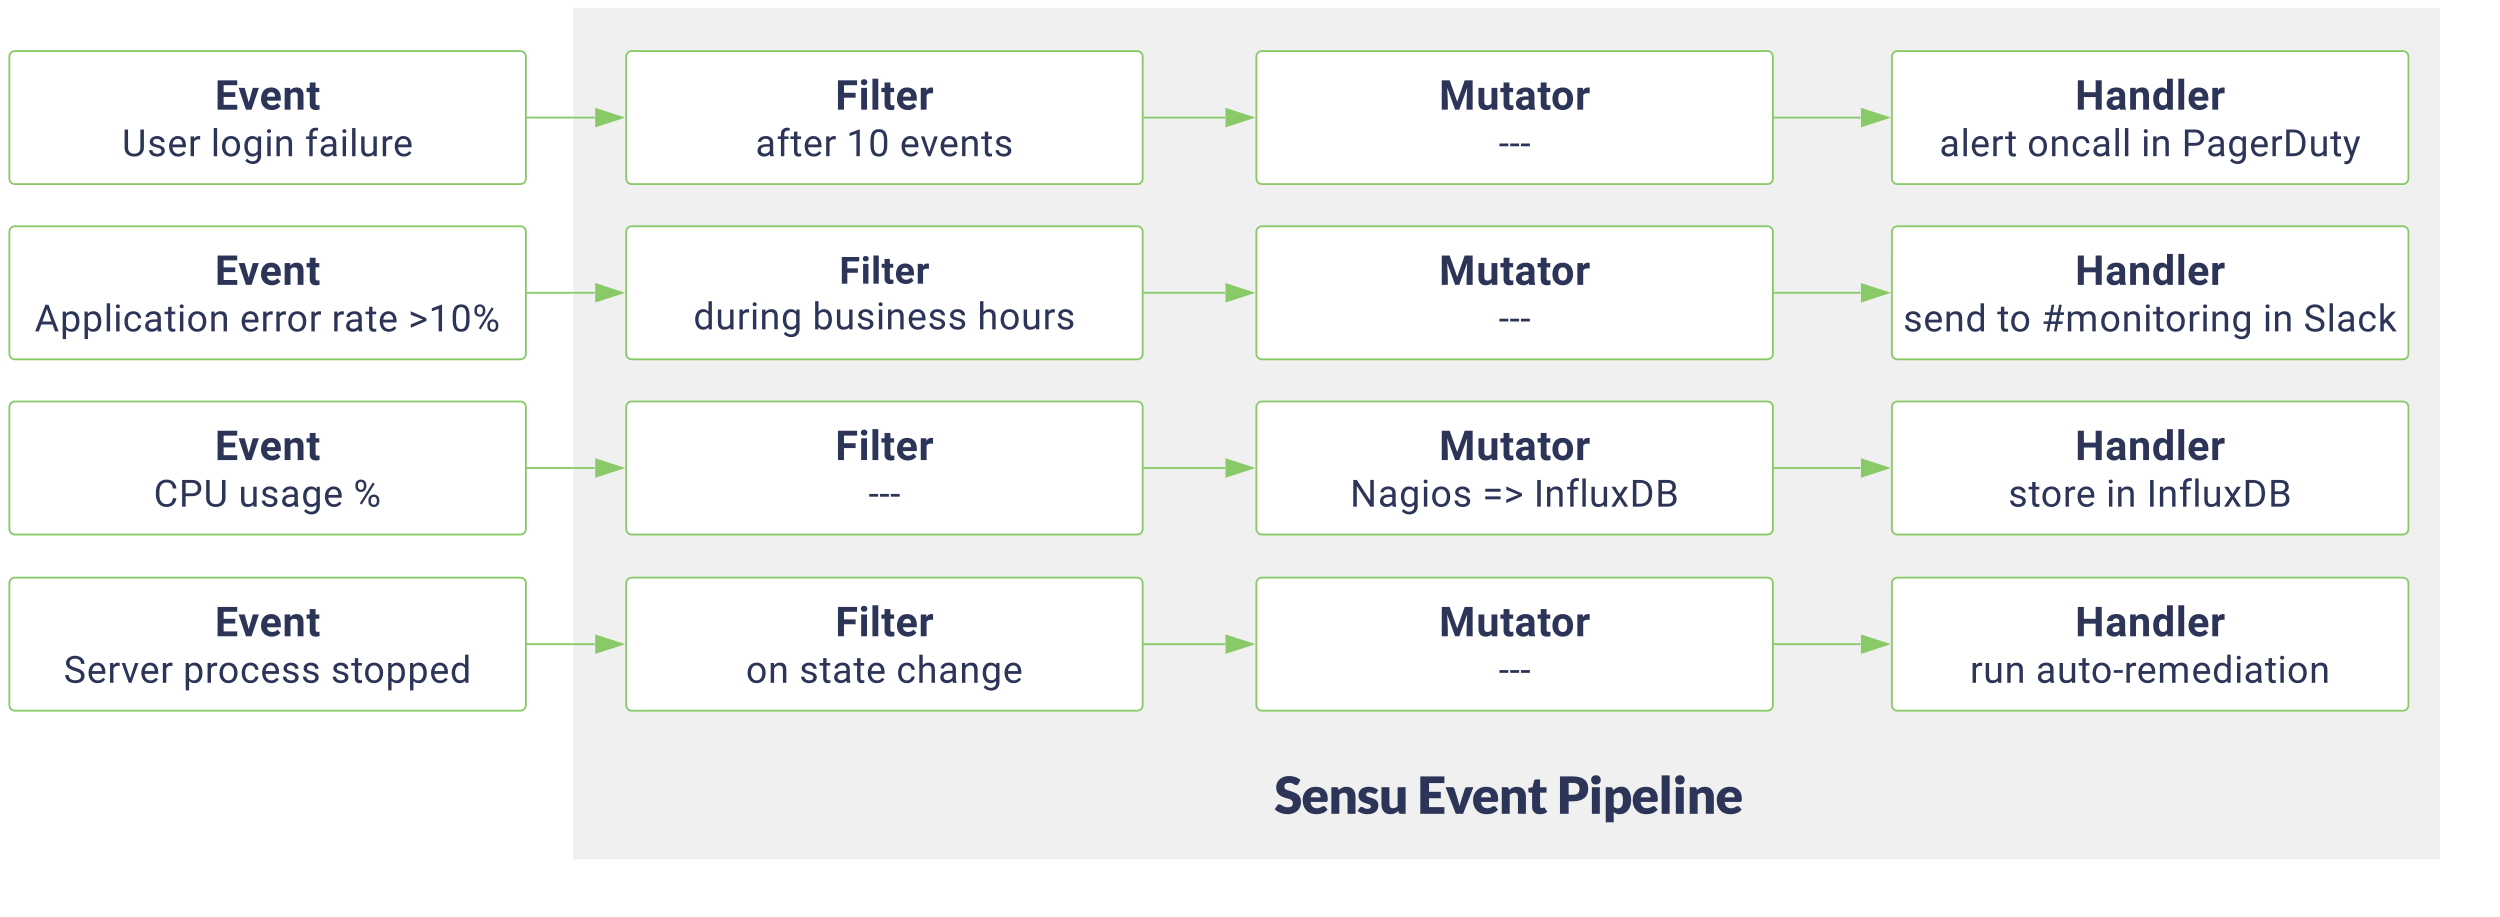 <svg xmlns="http://www.w3.org/2000/svg" xmlns:xlink="http://www.w3.org/1999/xlink" xmlns:lucid="lucid" width="1363.64" height="500"><g transform="translate(0 0)" lucid:page-tab-id="0_0"><path d="M0 0h1363.64v500H0z" fill="#fff"/><path d="M5.1 30.85c0-1.65 1.34-3 3-3h275.75c1.65 0 3 1.35 3 3v66.57c0 1.66-1.35 3-3 3H8.1c-1.66 0-3-1.34-3-3z" stroke="#89c967" fill="#fff"/><use xlink:href="#a" transform="matrix(1,0,0,1,10.098,32.854) translate(107.155 26.97)"/><use xlink:href="#b" transform="matrix(1,0,0,1,10.098,32.854) translate(56.459 52.357)"/><use xlink:href="#c" transform="matrix(1,0,0,1,10.098,32.854) translate(104.929 52.357)"/><use xlink:href="#d" transform="matrix(1,0,0,1,10.098,32.854) translate(156.295 52.357)"/><path d="M312.6 4.24h1018.28V468.7H312.58z" stroke="#000" stroke-opacity="0" stroke-width="2" fill="#f0f0f0"/><path d="M341.56 30.85c0-1.65 1.34-3 3-3H620.3c1.66 0 3 1.35 3 3v66.57c0 1.66-1.34 3-3 3H344.56c-1.66 0-3-1.34-3-3z" stroke="#89c967" fill="#fff"/><use xlink:href="#e" transform="matrix(1,0,0,1,346.556,32.854) translate(109.081 26.97)"/><use xlink:href="#f" transform="matrix(1,0,0,1,346.556,32.854) translate(65.527 52.357)"/><use xlink:href="#g" transform="matrix(1,0,0,1,346.556,32.854) translate(115.139 52.357)"/><use xlink:href="#h" transform="matrix(1,0,0,1,346.556,32.854) translate(144.279 52.357)"/><path d="M685.3 30.85c0-1.65 1.35-3 3-3h275.75c1.66 0 3 1.35 3 3v66.57c0 1.66-1.34 3-3 3H688.3c-1.65 0-3-1.34-3-3z" stroke="#89c967" fill="#fff"/><use xlink:href="#i" transform="matrix(1,0,0,1,690.304,32.854) translate(94.681 26.97)"/><use xlink:href="#j" transform="matrix(1,0,0,1,690.304,32.854) translate(127.202 52.357)"/><path d="M1031.94 30.85c0-1.65 1.34-3 3-3h275.75c1.65 0 3 1.35 3 3v66.57c0 1.66-1.35 3-3 3h-275.76c-1.66 0-3-1.34-3-3z" stroke="#89c967" fill="#fff"/><use xlink:href="#k" transform="matrix(1,0,0,1,1036.941,32.854) translate(94.987 26.97)"/><use xlink:href="#l" transform="matrix(1,0,0,1,1036.941,32.854) translate(20.945 52.357)"/><use xlink:href="#m" transform="matrix(1,0,0,1,1036.941,32.854) translate(68.855 52.357)"/><use xlink:href="#n" transform="matrix(1,0,0,1,1036.941,32.854) translate(130.986 52.357)"/><use xlink:href="#o" transform="matrix(1,0,0,1,1036.941,32.854) translate(153.139 52.357)"/><path d="M287.35 64.14h37.1" stroke="#89c967" fill="none"/><path d="M287.35 64.64h-.5v-1h.5zM339.44 64.14l-14.27 4.63V59.5z" fill="#89c967"/><path d="M341.06 64.14l-16.4 5.32V58.8zm-15.4 3.95l12.16-3.96-12.15-3.95z" fill="#89c967"/><path d="M623.8 64.14h44.4" stroke="#89c967" fill="none"/><path d="M623.8 64.64h-.5v-1h.5zM683.2 64.14l-14.28 4.63V59.5z" fill="#89c967"/><path d="M684.8 64.14l-16.38 5.32V58.8zm-15.38 3.95l12.15-3.96-12.15-3.95z" fill="#89c967"/><path d="M967.55 64.14h47.27" stroke="#89c967" fill="none"/><path d="M967.55 64.64h-.5v-1h.5zM1029.82 64.14l-14.26 4.63V59.5z" fill="#89c967"/><path d="M1031.44 64.14l-16.38 5.32V58.8zm-15.38 3.95l12.14-3.96-12.14-3.95z" fill="#89c967"/><path d="M5.1 126.42c0-1.65 1.34-3 3-3h275.75c1.65 0 3 1.35 3 3V193c0 1.65-1.35 3-3 3H8.1c-1.66 0-3-1.35-3-3z" stroke="#89c967" fill="#fff"/><use xlink:href="#a" transform="matrix(1,0,0,1,10.098,128.422) translate(107.155 26.97)"/><use xlink:href="#p" transform="matrix(1,0,0,1,10.098,128.422) translate(8.82 52.357)"/><use xlink:href="#q" transform="matrix(1,0,0,1,10.098,128.422) translate(120.781 52.357)"/><use xlink:href="#r" transform="matrix(1,0,0,1,10.098,128.422) translate(170.808 52.357)"/><use xlink:href="#s" transform="matrix(1,0,0,1,10.098,128.422) translate(212.624 52.357)"/><path d="M341.56 126.42c0-1.65 1.34-3 3-3H620.3c1.66 0 3 1.35 3 3V193c0 1.65-1.34 3-3 3H344.56c-1.66 0-3-1.35-3-3z" stroke="#89c967" fill="#fff"/><use xlink:href="#t" transform="matrix(1,0,0,1,346.556,128.422) translate(111.324 26.309)"/><use xlink:href="#u" transform="matrix(1,0,0,1,346.556,128.422) translate(31.674 51.224)"/><use xlink:href="#v" transform="matrix(1,0,0,1,346.556,128.422) translate(96.661 51.224)"/><use xlink:href="#w" transform="matrix(1,0,0,1,346.556,128.422) translate(186.613 51.224)"/><path d="M685.3 126.42c0-1.65 1.35-3 3-3h275.75c1.66 0 3 1.35 3 3V193c0 1.65-1.34 3-3 3H688.3c-1.65 0-3-1.35-3-3z" stroke="#89c967" fill="#fff"/><use xlink:href="#i" transform="matrix(1,0,0,1,690.304,128.422) translate(94.681 26.97)"/><use xlink:href="#j" transform="matrix(1,0,0,1,690.304,128.422) translate(127.202 52.357)"/><path d="M1031.94 126.42c0-1.65 1.34-3 3-3h275.75c1.65 0 3 1.35 3 3V193c0 1.65-1.35 3-3 3h-275.76c-1.66 0-3-1.35-3-3z" stroke="#89c967" fill="#fff"/><use xlink:href="#k" transform="matrix(1,0,0,1,1036.941,128.422) translate(94.987 26.97)"/><use xlink:href="#x" transform="matrix(1,0,0,1,1036.941,128.422) translate(1.195 52.357)"/><use xlink:href="#y" transform="matrix(1,0,0,1,1036.941,128.422) translate(52.406 52.357)"/><use xlink:href="#z" transform="matrix(1,0,0,1,1036.941,128.422) translate(76.531 52.357)"/><use xlink:href="#n" transform="matrix(1,0,0,1,1036.941,128.422) translate(197.41 52.357)"/><use xlink:href="#A" transform="matrix(1,0,0,1,1036.941,128.422) translate(219.563 52.357)"/><path d="M287.35 159.7h37.1" stroke="#89c967" fill="none"/><path d="M287.35 160.2h-.5v-1h.5zM339.44 159.7l-14.27 4.64v-9.27z" fill="#89c967"/><path d="M341.06 159.7l-16.4 5.33v-10.65zm-15.4 3.95l12.16-3.94-12.15-3.94z" fill="#89c967"/><path d="M623.8 159.7h44.4" stroke="#89c967" fill="none"/><path d="M623.8 160.2h-.5v-1h.5zM683.2 159.7l-14.28 4.64v-9.27z" fill="#89c967"/><path d="M684.8 159.7l-16.38 5.33v-10.65zm-15.38 3.95l12.15-3.94-12.15-3.94z" fill="#89c967"/><path d="M967.55 159.7h47.27" stroke="#89c967" fill="none"/><path d="M967.55 160.2h-.5v-1h.5zM1029.82 159.7l-14.26 4.64v-9.27z" fill="#89c967"/><path d="M1031.44 159.7l-16.38 5.33v-10.65zm-15.38 3.95l12.14-3.94-12.14-3.94z" fill="#89c967"/><path d="M5.1 222c0-1.67 1.34-3 3-3h275.75c1.65 0 3 1.33 3 3v66.56c0 1.65-1.35 3-3 3H8.1c-1.66 0-3-1.35-3-3z" stroke="#89c967" fill="#fff"/><use xlink:href="#a" transform="matrix(1,0,0,1,10.098,223.99) translate(107.155 26.97)"/><use xlink:href="#B" transform="matrix(1,0,0,1,10.098,223.99) translate(73.713 52.357)"/><use xlink:href="#C" transform="matrix(1,0,0,1,10.098,223.99) translate(120.013 52.357)"/><use xlink:href="#D" transform="matrix(1,0,0,1,10.098,223.99) translate(182.715 52.357)"/><path d="M341.56 222c0-1.67 1.34-3 3-3H620.3c1.66 0 3 1.33 3 3v66.56c0 1.65-1.34 3-3 3H344.56c-1.66 0-3-1.35-3-3z" stroke="#89c967" fill="#fff"/><use xlink:href="#e" transform="matrix(1,0,0,1,346.556,223.99) translate(109.081 26.97)"/><use xlink:href="#E" transform="matrix(1,0,0,1,346.556,223.99) translate(127.202 52.357)"/><path d="M685.3 222c0-1.67 1.35-3 3-3h275.75c1.66 0 3 1.33 3 3v66.56c0 1.65-1.34 3-3 3H688.3c-1.65 0-3-1.35-3-3z" stroke="#89c967" fill="#fff"/><use xlink:href="#i" transform="matrix(1,0,0,1,690.304,223.99) translate(94.681 26.97)"/><use xlink:href="#F" transform="matrix(1,0,0,1,690.304,223.99) translate(46.156 52.357)"/><use xlink:href="#G" transform="matrix(1,0,0,1,690.304,223.99) translate(118.316 52.357)"/><use xlink:href="#H" transform="matrix(1,0,0,1,690.304,223.99) translate(146.355 52.357)"/><path d="M1031.94 222c0-1.67 1.34-3 3-3h275.75c1.65 0 3 1.33 3 3v66.56c0 1.65-1.35 3-3 3h-275.76c-1.66 0-3-1.35-3-3z" stroke="#89c967" fill="#fff"/><use xlink:href="#k" transform="matrix(1,0,0,1,1036.941,223.99) translate(94.987 26.97)"/><use xlink:href="#I" transform="matrix(1,0,0,1,1036.941,223.99) translate(58.504 52.357)"/><use xlink:href="#n" transform="matrix(1,0,0,1,1036.941,223.99) translate(111.853 52.357)"/><use xlink:href="#H" transform="matrix(1,0,0,1,1036.941,223.99) translate(134.007 52.357)"/><path d="M287.35 255.27h37.1" stroke="#89c967" fill="none"/><path d="M287.35 255.77h-.5v-1h.5zM339.44 255.27l-14.27 4.64v-9.26z" fill="#89c967"/><path d="M341.06 255.27l-16.4 5.33v-10.65zm-15.4 3.95l12.16-3.95-12.15-3.94z" fill="#89c967"/><path d="M623.8 255.27h44.4" stroke="#89c967" fill="none"/><path d="M623.8 255.77h-.5v-1h.5zM683.2 255.27l-14.28 4.64v-9.26z" fill="#89c967"/><path d="M684.8 255.27l-16.38 5.33v-10.65zm-15.38 3.95l12.15-3.95-12.15-3.94z" fill="#89c967"/><path d="M967.55 255.27h47.27" stroke="#89c967" fill="none"/><path d="M967.55 255.77h-.5v-1h.5zM1029.82 255.27l-14.26 4.64v-9.26z" fill="#89c967"/><path d="M1031.44 255.27l-16.38 5.33v-10.65zm-15.38 3.95l12.14-3.95-12.14-3.94z" fill="#89c967"/><path d="M5.1 318.08c0-1.65 1.34-3 3-3h275.75c1.65 0 3 1.35 3 3v66.57c0 1.66-1.35 3-3 3H8.1c-1.66 0-3-1.34-3-3z" stroke="#89c967" fill="#fff"/><g><use xlink:href="#a" transform="matrix(1,0,0,1,10.098,320.084) translate(107.155 26.97)"/><use xlink:href="#J" transform="matrix(1,0,0,1,10.098,320.084) translate(24.651 52.357)"/><use xlink:href="#K" transform="matrix(1,0,0,1,10.098,320.084) translate(89.793 52.357)"/><use xlink:href="#L" transform="matrix(1,0,0,1,10.098,320.084) translate(170.414 52.357)"/></g><path d="M341.56 318.08c0-1.65 1.34-3 3-3H620.3c1.66 0 3 1.35 3 3v66.57c0 1.66-1.34 3-3 3H344.56c-1.66 0-3-1.34-3-3z" stroke="#89c967" fill="#fff"/><g><use xlink:href="#e" transform="matrix(1,0,0,1,346.556,320.084) translate(109.081 26.97)"/><use xlink:href="#M" transform="matrix(1,0,0,1,346.556,320.084) translate(60.306 52.357)"/><use xlink:href="#N" transform="matrix(1,0,0,1,346.556,320.084) translate(89.425 52.357)"/><use xlink:href="#O" transform="matrix(1,0,0,1,346.556,320.084) translate(142.369 52.357)"/></g><path d="M685.3 318.08c0-1.65 1.35-3 3-3h275.75c1.66 0 3 1.35 3 3v66.57c0 1.66-1.34 3-3 3H688.3c-1.65 0-3-1.34-3-3z" stroke="#89c967" fill="#fff"/><g><use xlink:href="#i" transform="matrix(1,0,0,1,690.304,320.084) translate(94.681 26.97)"/><use xlink:href="#j" transform="matrix(1,0,0,1,690.304,320.084) translate(127.202 52.357)"/></g><path d="M1031.94 318.08c0-1.65 1.34-3 3-3h275.75c1.65 0 3 1.35 3 3v66.57c0 1.66-1.35 3-3 3h-275.76c-1.66 0-3-1.34-3-3z" stroke="#89c967" fill="#fff"/><g><use xlink:href="#k" transform="matrix(1,0,0,1,1036.941,320.084) translate(94.987 26.97)"/><use xlink:href="#P" transform="matrix(1,0,0,1,1036.941,320.084) translate(37.623 52.357)"/><use xlink:href="#Q" transform="matrix(1,0,0,1,1036.941,320.084) translate(73.531 52.357)"/></g><path d="M287.35 351.37h37.1" stroke="#89c967" fill="none"/><path d="M287.35 351.87h-.5v-1h.5zM339.44 351.37L325.17 356v-9.27z" fill="#89c967"/><path d="M341.06 351.37l-16.4 5.32v-10.66zm-15.4 3.95l12.16-3.95-12.15-3.95z" fill="#89c967"/><path d="M623.8 351.37h44.4" stroke="#89c967" fill="none"/><path d="M623.8 351.87h-.5v-1h.5zM683.2 351.37L668.9 356v-9.27z" fill="#89c967"/><path d="M684.8 351.37l-16.38 5.32v-10.66zm-15.38 3.95l12.15-3.95-12.15-3.95z" fill="#89c967"/><path d="M967.55 351.37h47.27" stroke="#89c967" fill="none"/><path d="M967.55 351.87h-.5v-1h.5zM1029.82 351.37l-14.26 4.63v-9.27z" fill="#89c967"/><path d="M1031.44 351.37l-16.38 5.32v-10.66zm-15.38 3.95l12.14-3.95-12.14-3.95z" fill="#89c967"/><path d="M695.14 417.2h259.72v31.1H695.14z" stroke="#000" stroke-opacity="0" stroke-width="2" fill-opacity="0"/><g><use xlink:href="#R" transform="matrix(1,0,0,1,695.139,417.19) translate(0 26.707)"/><use xlink:href="#S" transform="matrix(1,0,0,1,695.139,417.19) translate(77.903 26.707)"/><use xlink:href="#T" transform="matrix(1,0,0,1,695.139,417.19) translate(154.074 26.707)"/></g><defs><path fill="#2c3458" d="M1006-631H430v390h676V0H130v-1456h974v243H430v347h576v235" id="U"/><path fill="#2c3458" d="M516-353l201-729h302L654 0H378L13-1082h302" id="V"/><path fill="#2c3458" d="M1031-175C952-60 797 20 609 20 287 20 60-206 72-543c12-330 180-559 505-559 309 0 482 214 477 537v118H365c15 134 115 234 263 234 111 0 198-40 261-121zM770-644c5-139-62-226-194-224-130 1-191 97-208 224h402" id="W"/><path fill="#2c3458" d="M750-692c-1-124-48-174-173-175-81 0-142 35-183 104V0H105v-1082h272l9 125c77-97 181-145 311-145 244 0 342 151 342 403V0H750v-692" id="X"/><path fill="#2c3458" d="M457-330c2 83 25 111 111 112 32 0 60-2 85-7V-6c-57 17-115 26-175 26-203 0-310-102-310-307v-583H10v-212h158v-266h289v266h185v212H457v540" id="Y"/><g id="a"><use transform="matrix(0.011,0,0,0.011,0,0)" xlink:href="#U"/><use transform="matrix(0.011,0,0,0.011,12.752,0)" xlink:href="#V"/><use transform="matrix(0.011,0,0,0.011,24.326,0)" xlink:href="#W"/><use transform="matrix(0.011,0,0,0.011,36.863,0)" xlink:href="#X"/><use transform="matrix(0.011,0,0,0.011,49.852,0)" xlink:href="#Y"/></g><path fill="#2c3458" d="M665-137c214 0 337-121 336-332v-987h193v990c-3 300-218 486-529 486-309 0-526-181-525-484v-992h190v986c-1 210 123 333 335 333" id="Z"/><path fill="#2c3458" d="M538-131c121 0 232-49 232-156 0-50-20-88-56-117-73-60-334-92-420-143-92-55-162-110-162-238 0-190 192-317 400-317 223 0 414 129 413 338H759c0-108-110-186-227-186-119 0-215 53-215 159 0 45 18 78 53 101 76 52 331 90 416 139 98 57 169 115 169 251C955-92 760 20 538 20c-176 0-314-68-386-174-38-55-57-115-57-179h185c6 129 116 202 258 202" id="aa"/><path fill="#2c3458" d="M599-131c141 0 220-65 285-146l113 88C906-50 770 20 589 20 281 21 93-214 93-545c0-223 93-397 233-485 74-48 154-72 240-72 300 2 449 218 445 537v77H278c0 197 129 357 321 357zm227-509c-3-180-88-310-260-310-170 0-264 140-282 310h542" id="ab"/><path fill="#2c3458" d="M663-916c-163-27-288 18-338 148V0H140v-1082h180l3 125c61-97 147-145 258-145 36 0 63 5 82 14v172" id="ac"/><g id="b"><use transform="matrix(0.01,0,0,0.01,0,0)" xlink:href="#Z"/><use transform="matrix(0.01,0,0,0.01,13.786,0)" xlink:href="#aa"/><use transform="matrix(0.01,0,0,0.01,24.749,0)" xlink:href="#ab"/><use transform="matrix(0.01,0,0,0.01,36.012,0)" xlink:href="#ac"/></g><path fill="#2c3458" d="M341 0H156v-1536h185V0" id="ad"/><path fill="#2c3458" d="M584 20C278 26 81-227 91-551c10-320 175-545 491-551 308-5 503 247 494 573-9 322-175 543-492 549zm-2-970c-208 0-305 185-305 421 0 216 106 398 307 398 211 0 307-186 307-420 0-214-109-399-309-399" id="ae"/><path fill="#2c3458" d="M521 20C240 20 96-239 96-550c0-303 147-552 427-552 132 0 235 47 309 140l9-120h169V-26c4 277-183 454-459 452-165-1-334-81-400-187l96-111c79 98 176 147 291 147 180 1 288-109 286-290v-93C750-23 649 20 521 20zm48-965c-209 0-287 178-287 416 0 217 86 392 285 392 117 0 202-53 257-159v-494c-57-103-142-155-255-155" id="af"/><path fill="#2c3458" d="M341 0H156v-1082h185V0zm-91-1264c-68 0-108-42-109-105 0-62 41-107 109-107s110 44 110 107-42 105-110 105" id="ag"/><path fill="#2c3458" d="M589-945c-131 0-219 81-264 174V0H140v-1082h175l6 136c83-104 191-156 324-156 229 0 346 129 346 387V0H806v-716c-2-153-65-229-217-229" id="ah"/><g id="c"><use transform="matrix(0.01,0,0,0.01,0,0)" xlink:href="#ad"/><use transform="matrix(0.01,0,0,0.01,5.159,0)" xlink:href="#ae"/><use transform="matrix(0.01,0,0,0.01,17.285,0)" xlink:href="#af"/><use transform="matrix(0.01,0,0,0.01,29.213,0)" xlink:href="#ag"/><use transform="matrix(0.01,0,0,0.01,34.372,0)" xlink:href="#ah"/></g><path fill="#2c3458" d="M704-1390c-164-38-297 28-288 194v114h231v143H416V0H231v-939H60v-143h171v-111c-12-274 208-416 483-347" id="ai"/><path fill="#2c3458" d="M561-1102c238-4 403 126 403 351v498c0 99 13 178 38 237V0H808c-11-21-19-59-26-114C696-25 593 20 474 20c-199 0-368-130-365-320 4-251 214-359 490-356h180v-85c-1-135-86-212-229-212-115 0-232 67-233 171H131c20-205 206-316 430-320zM294-326c0 117 90 185 207 185 122 0 239-75 278-162v-222H634c-227 0-340 66-340 199" id="aj"/><path fill="#2c3458" d="M491 20c-241-1-355-148-355-398v-704h185v699c0 164 67 246 200 246 141 0 235-53 282-158v-787h185V0H812l-4-107C736-22 630 20 491 20" id="ak"/><g id="d"><use transform="matrix(0.01,0,0,0.01,0,0)" xlink:href="#ai"/><use transform="matrix(0.01,0,0,0.01,7.381,0)" xlink:href="#aj"/><use transform="matrix(0.01,0,0,0.01,18.946,0)" xlink:href="#ag"/><use transform="matrix(0.01,0,0,0.01,24.105,0)" xlink:href="#ad"/><use transform="matrix(0.01,0,0,0.01,29.265,0)" xlink:href="#ak"/><use transform="matrix(0.01,0,0,0.01,40.985,0)" xlink:href="#ac"/><use transform="matrix(0.01,0,0,0.01,47.982,0)" xlink:href="#ab"/></g><path fill="#2c3458" d="M1006-595H430V0H130v-1456h948v243H430v376h576v242" id="al"/><path fill="#2c3458" d="M416 0H126v-1082h290V0zM271-1212c-92 0-162-61-162-150s68-149 162-149c93 0 162 60 162 149s-70 150-162 150" id="am"/><path fill="#2c3458" d="M416 0H126v-1536h290V0" id="an"/><path fill="#2c3458" d="M719-811c-143-24-279 1-319 103V0H111v-1082h273l8 129c74-124 180-175 331-136" id="ao"/><g id="e"><use transform="matrix(0.011,0,0,0.011,0,0)" xlink:href="#al"/><use transform="matrix(0.011,0,0,0.011,12.707,0)" xlink:href="#am"/><use transform="matrix(0.011,0,0,0.011,18.856,0)" xlink:href="#an"/><use transform="matrix(0.011,0,0,0.011,25.005,0)" xlink:href="#Y"/><use transform="matrix(0.011,0,0,0.011,32.842,0)" xlink:href="#W"/><use transform="matrix(0.011,0,0,0.011,45.379,0)" xlink:href="#ao"/></g><path fill="#2c3458" d="M456 20C285 20 205-92 206-268v-671H9v-143h197v-262h185v262h202v143H391v671c-9 125 92 149 207 118V0c-49 13-96 20-142 20" id="ap"/><g id="f"><use transform="matrix(0.01,0,0,0.01,0,0)" xlink:href="#aj"/><use transform="matrix(0.01,0,0,0.01,11.565,0)" xlink:href="#ai"/><use transform="matrix(0.01,0,0,0.01,18.946,0)" xlink:href="#ap"/><use transform="matrix(0.01,0,0,0.01,25.891,0)" xlink:href="#ab"/><use transform="matrix(0.01,0,0,0.01,37.154,0)" xlink:href="#ac"/></g><path fill="#2c3458" d="M729 0H543v-1233l-373 137v-168l530-199h29V0" id="aq"/><path fill="#2c3458" d="M574-1476c351 0 454 237 460 615v240c0 217-37 378-111 483S733 20 576 20c-346 0-454-246-461-616v-247c0-214 37-373 111-477s190-156 348-156zm275 905c0-337 59-752-275-753-95 0-160 38-207 107-80 118-66 409-67 625 0 157 22 273 68 348s115 113 208 113c91 0 160-35 204-106s69-182 69-334" id="ar"/><g id="g"><use transform="matrix(0.01,0,0,0.01,0,0)" xlink:href="#aq"/><use transform="matrix(0.01,0,0,0.01,11.938,0)" xlink:href="#ar"/></g><path fill="#2c3458" d="M497-251l268-831h189L566 0H425L33-1082h189" id="as"/><g id="h"><use transform="matrix(0.01,0,0,0.01,0,0)" xlink:href="#ab"/><use transform="matrix(0.01,0,0,0.01,11.129,0)" xlink:href="#as"/><use transform="matrix(0.01,0,0,0.01,21.292,0)" xlink:href="#ab"/><use transform="matrix(0.01,0,0,0.01,32.555,0)" xlink:href="#ah"/><use transform="matrix(0.01,0,0,0.01,44.286,0)" xlink:href="#ap"/><use transform="matrix(0.01,0,0,0.01,51.231,0)" xlink:href="#aa"/></g><path fill="#2c3458" d="M522-1456L896-400l372-1056h394V0h-301c-7-379 15-728 30-1085L998 0H792L400-1084c15 357 37 705 30 1084H130v-1456h392" id="at"/><path fill="#2c3458" d="M463 20c-241-1-359-147-359-393v-709h289v699c0 113 51 169 154 169 98 0 165-34 202-102v-766h290V0H767l-8-110C688-23 589 20 463 20" id="au"/><path fill="#2c3458" d="M552-1102c254-4 435 134 435 383v469c1 103 15 180 43 233V0H738c-13-26-23-58-29-97C639-19 548 20 436 20 238 20 64-113 68-304c5-258 212-357 496-357h133c11-137-29-227-160-227-90 0-156 45-156 131H92c15-231 213-342 460-345zM357-325c0 76 61 124 142 124 88 0 168-45 198-105v-186H589c-152 2-232 51-232 167" id="av"/><path fill="#2c3458" d="M579 20C257 20 58-214 66-551c8-331 182-551 511-551 324 0 514 231 514 572 0 319-198 550-512 550zm-2-888c-169 0-222 141-222 338 0 181 61 317 224 317 170 0 223-137 223-338 0-178-64-317-225-317" id="aw"/><g id="i"><use transform="matrix(0.011,0,0,0.011,0,0)" xlink:href="#at"/><use transform="matrix(0.011,0,0,0.011,20.317,0)" xlink:href="#au"/><use transform="matrix(0.011,0,0,0.011,33.295,0)" xlink:href="#Y"/><use transform="matrix(0.011,0,0,0.011,41.132,0)" xlink:href="#av"/><use transform="matrix(0.011,0,0,0.011,53.567,0)" xlink:href="#Y"/><use transform="matrix(0.011,0,0,0.011,61.064,0)" xlink:href="#aw"/><use transform="matrix(0.011,0,0,0.011,74.178,0)" xlink:href="#ao"/></g><path fill="#2c3458" d="M525-543H37v-151h488v151" id="ax"/><g id="j"><use transform="matrix(0.01,0,0,0.01,0,0)" xlink:href="#ax"/><use transform="matrix(0.01,0,0,0.01,5.865,0)" xlink:href="#ax"/><use transform="matrix(0.01,0,0,0.01,11.731,0)" xlink:href="#ax"/></g><path fill="#2c3458" d="M1315 0h-300v-624H430V0H130v-1456h300v590h585v-590h300V0" id="ay"/><path fill="#2c3458" d="M488 20C204 20 66-234 66-549c0-305 140-551 424-553 105 0 192 39 261 118v-552h290V0H780l-14-115C694-25 601 20 488 20zM355-528c0 176 51 314 207 314 89 0 152-38 189-113v-427c-36-75-98-113-187-113-139 0-209 113-209 339" id="az"/><g id="k"><use transform="matrix(0.011,0,0,0.011,0,0)" xlink:href="#ay"/><use transform="matrix(0.011,0,0,0.011,16.387,0)" xlink:href="#av"/><use transform="matrix(0.011,0,0,0.011,28.822,0)" xlink:href="#X"/><use transform="matrix(0.011,0,0,0.011,41.812,0)" xlink:href="#az"/><use transform="matrix(0.011,0,0,0.011,54.881,0)" xlink:href="#an"/><use transform="matrix(0.011,0,0,0.011,61.03,0)" xlink:href="#W"/><use transform="matrix(0.011,0,0,0.011,73.567,0)" xlink:href="#ao"/></g><g id="l"><use transform="matrix(0.01,0,0,0.01,0,0)" xlink:href="#aj"/><use transform="matrix(0.01,0,0,0.01,11.565,0)" xlink:href="#ad"/><use transform="matrix(0.01,0,0,0.01,16.724,0)" xlink:href="#ab"/><use transform="matrix(0.01,0,0,0.01,27.988,0)" xlink:href="#ac"/><use transform="matrix(0.01,0,0,0.01,35.701,0)" xlink:href="#ap"/></g><path fill="#2c3458" d="M277-555c0 244 77 420 297 424 127 2 249-93 255-210h175C980-127 805 20 574 20 258 20 81-222 92-562c11-319 164-533 481-540 237-5 426 165 431 392H829c-7-133-115-242-256-240-209 4-296 166-296 395" id="aA"/><g id="m"><use transform="matrix(0.01,0,0,0.01,0,0)" xlink:href="#ae"/><use transform="matrix(0.01,0,0,0.01,12.125,0)" xlink:href="#ah"/><use transform="matrix(0.01,0,0,0.01,23.856,0)" xlink:href="#aA"/><use transform="matrix(0.01,0,0,0.01,34.985,0)" xlink:href="#aj"/><use transform="matrix(0.01,0,0,0.01,46.549,0)" xlink:href="#ad"/><use transform="matrix(0.01,0,0,0.01,51.709,0)" xlink:href="#ad"/></g><g id="n"><use transform="matrix(0.01,0,0,0.01,0,0)" xlink:href="#ag"/><use transform="matrix(0.01,0,0,0.01,5.159,0)" xlink:href="#ah"/></g><path fill="#2c3458" d="M1216-1011c-1 297-202 441-512 441H361V0H169v-1456h537c297-6 510 164 510 445zm-192 2c1-178-126-288-307-289H361v571h345c196 1 318-92 318-282" id="aB"/><path fill="#2c3458" d="M1222-777c17 480-206 763-650 777H169v-1456h411c408 9 627 269 642 679zm-190 4c3-312-149-522-447-525H361v1141h202c308 0 473-209 469-531v-85" id="aC"/><path fill="#2c3458" d="M494-271l252-811h198L509 167C425 381 299 474 84 421V271c167 16 242-37 283-173l41-110L22-1082h202" id="aD"/><g id="o"><use transform="matrix(0.01,0,0,0.01,0,0)" xlink:href="#aB"/><use transform="matrix(0.01,0,0,0.01,13.298,0)" xlink:href="#aj"/><use transform="matrix(0.01,0,0,0.01,24.863,0)" xlink:href="#af"/><use transform="matrix(0.01,0,0,0.01,36.791,0)" xlink:href="#ab"/><use transform="matrix(0.01,0,0,0.01,48.054,0)" xlink:href="#ac"/><use transform="matrix(0.01,0,0,0.01,55.249,0)" xlink:href="#aC"/><use transform="matrix(0.01,0,0,0.01,69.191,0)" xlink:href="#ak"/><use transform="matrix(0.01,0,0,0.01,80.911,0)" xlink:href="#ap"/><use transform="matrix(0.01,0,0,0.01,87.856,0)" xlink:href="#aD"/></g><path fill="#2c3458" d="M973-380H363L226 0H28l556-1456h168L1309 0h-197zM421-538h495l-248-681" id="aE"/><path fill="#2c3458" d="M632-1102c291 0 422 251 422 573 0 297-141 548-419 549-131 0-235-42-310-125v521H140v-1498h169l9 120c75-93 180-140 314-140zm-53 971c207 0 290-180 290-419 0-218-92-395-292-395-112 0-196 50-252 149v517c55 99 140 148 254 148" id="aF"/><g id="p"><use transform="matrix(0.01,0,0,0.01,0,0)" xlink:href="#aE"/><use transform="matrix(0.01,0,0,0.01,13.869,0)" xlink:href="#aF"/><use transform="matrix(0.01,0,0,0.01,25.797,0)" xlink:href="#aF"/><use transform="matrix(0.01,0,0,0.01,37.725,0)" xlink:href="#ad"/><use transform="matrix(0.01,0,0,0.01,42.885,0)" xlink:href="#ag"/><use transform="matrix(0.01,0,0,0.01,48.044,0)" xlink:href="#aA"/><use transform="matrix(0.01,0,0,0.01,59.173,0)" xlink:href="#aj"/><use transform="matrix(0.01,0,0,0.01,70.737,0)" xlink:href="#ap"/><use transform="matrix(0.01,0,0,0.01,77.682,0)" xlink:href="#ag"/><use transform="matrix(0.01,0,0,0.01,82.842,0)" xlink:href="#ae"/><use transform="matrix(0.01,0,0,0.01,94.967,0)" xlink:href="#ah"/></g><g id="q"><use transform="matrix(0.01,0,0,0.01,0,0)" xlink:href="#ab"/><use transform="matrix(0.01,0,0,0.01,11.264,0)" xlink:href="#ac"/><use transform="matrix(0.01,0,0,0.01,18.458,0)" xlink:href="#ac"/><use transform="matrix(0.01,0,0,0.01,25.444,0)" xlink:href="#ae"/><use transform="matrix(0.01,0,0,0.01,37.57,0)" xlink:href="#ac"/></g><g id="r"><use transform="matrix(0.01,0,0,0.01,0,0)" xlink:href="#ac"/><use transform="matrix(0.01,0,0,0.01,6.779,0)" xlink:href="#aj"/><use transform="matrix(0.01,0,0,0.01,18.344,0)" xlink:href="#ap"/><use transform="matrix(0.01,0,0,0.01,25.289,0)" xlink:href="#ab"/></g><path fill="#2c3458" d="M795-650L134-909v-190l854 378v146L134-196v-192" id="aG"/><path fill="#2c3458" d="M405-800c-173 0-305-128-300-306v-70c-4-171 127-301 298-301 175 0 302 131 298 307v71c4 171-127 299-296 299zm-2-556c-101 0-162 81-160 184v73c-2 100 63 179 162 179s160-78 158-183v-73c1-100-61-180-160-180zM1114 21c-173 0-305-128-300-306v-72c-4-171 127-300 298-300 174 0 304 129 299 307v71c4 170-127 300-297 300zm-2-557c-99 0-163 79-160 183v74c-2 101 63 180 162 180 100 0 160-79 158-184v-74c2-100-61-179-160-179zM447-110l-105-66 711-1138 105 66" id="aH"/><g id="s"><use transform="matrix(0.01,0,0,0.01,0,0)" xlink:href="#aG"/><use transform="matrix(0.01,0,0,0.01,11.108,0)" xlink:href="#aq"/><use transform="matrix(0.01,0,0,0.01,23.046,0)" xlink:href="#ar"/><use transform="matrix(0.01,0,0,0.01,34.985,0)" xlink:href="#aH"/></g><g id="t"><use transform="matrix(0.01,0,0,0.01,0,0)" xlink:href="#al"/><use transform="matrix(0.01,0,0,0.01,11.648,0)" xlink:href="#am"/><use transform="matrix(0.01,0,0,0.01,17.285,0)" xlink:href="#an"/><use transform="matrix(0.01,0,0,0.01,22.922,0)" xlink:href="#Y"/><use transform="matrix(0.01,0,0,0.01,30.105,0)" xlink:href="#W"/><use transform="matrix(0.01,0,0,0.01,41.597,0)" xlink:href="#ao"/></g><path fill="#2c3458" d="M520 20C244 20 95-247 95-550c0-298 151-550 427-552 127 0 227 43 301 130v-564h185V0H838l-9-116C755-25 652 20 520 20zm48-965c-210 0-288 177-288 416 0 218 87 392 286 392 117 0 203-53 257-158v-497c-55-102-140-153-255-153" id="aI"/><g id="u"><use transform="matrix(0.01,0,0,0.01,0,0)" xlink:href="#aI"/><use transform="matrix(0.01,0,0,0.01,11.99,0)" xlink:href="#ak"/><use transform="matrix(0.01,0,0,0.01,23.711,0)" xlink:href="#ac"/><use transform="matrix(0.01,0,0,0.01,30.905,0)" xlink:href="#ag"/><use transform="matrix(0.01,0,0,0.01,36.064,0)" xlink:href="#ah"/><use transform="matrix(0.01,0,0,0.01,47.795,0)" xlink:href="#af"/></g><path fill="#2c3458" d="M634-1102c292 0 422 254 422 573 0 298-143 547-420 549-137 0-242-48-317-145L310 0H140v-1536h185v573c75-93 178-139 309-139zm-44 965c207 0 281-175 281-413 0-224-79-395-283-395-122 0-210 57-263 170v468c57 113 145 170 265 170" id="aJ"/><g id="v"><use transform="matrix(0.01,0,0,0.01,0,0)" xlink:href="#aJ"/><use transform="matrix(0.01,0,0,0.01,11.928,0)" xlink:href="#ak"/><use transform="matrix(0.01,0,0,0.01,23.648,0)" xlink:href="#aa"/><use transform="matrix(0.01,0,0,0.01,34.611,0)" xlink:href="#ag"/><use transform="matrix(0.01,0,0,0.01,39.77,0)" xlink:href="#ah"/><use transform="matrix(0.01,0,0,0.01,51.501,0)" xlink:href="#ab"/><use transform="matrix(0.01,0,0,0.01,62.765,0)" xlink:href="#aa"/><use transform="matrix(0.01,0,0,0.01,73.727,0)" xlink:href="#aa"/></g><path fill="#2c3458" d="M589-945c-131 0-219 81-264 174V0H140v-1536h185v585c82-101 189-151 320-151 229 0 346 129 346 387V0H806v-716c-2-153-65-229-217-229" id="aK"/><g id="w"><use transform="matrix(0.01,0,0,0.01,0,0)" xlink:href="#aK"/><use transform="matrix(0.01,0,0,0.01,11.71,0)" xlink:href="#ae"/><use transform="matrix(0.01,0,0,0.01,23.835,0)" xlink:href="#ak"/><use transform="matrix(0.01,0,0,0.01,35.556,0)" xlink:href="#ac"/><use transform="matrix(0.01,0,0,0.01,42.75,0)" xlink:href="#aa"/></g><g id="x"><use transform="matrix(0.01,0,0,0.01,0,0)" xlink:href="#aa"/><use transform="matrix(0.01,0,0,0.01,10.963,0)" xlink:href="#ab"/><use transform="matrix(0.01,0,0,0.01,22.226,0)" xlink:href="#ah"/><use transform="matrix(0.01,0,0,0.01,33.957,0)" xlink:href="#aI"/></g><g id="y"><use transform="matrix(0.01,0,0,0.01,0,0)" xlink:href="#ap"/><use transform="matrix(0.01,0,0,0.01,6.737,0)" xlink:href="#ae"/></g><path fill="#2c3458" d="M765-410H501L421 0H278l80-410H119v-137h265l69-354H195v-139h285l82-416h143l-82 416h264l82-416h144l-82 416h204v139h-231l-69 354h225v137H909L829 0H685zM527-547h264l69-354H596" id="aL"/><path fill="#2c3458" d="M1240-945c-141 0-250 95-250 227V0H804v-709c0-157-77-236-231-236-121 0-204 52-249 155V0H139v-1082h175l5 120c79-93 186-140 321-140 151 0 254 58 309 174 69-98 181-174 345-174 237 0 362 126 362 377V0h-185v-714c-2-159-67-231-231-231" id="aM"/><g id="z"><use transform="matrix(0.01,0,0,0.01,0,0)" xlink:href="#aL"/><use transform="matrix(0.01,0,0,0.01,13.091,0)" xlink:href="#aM"/><use transform="matrix(0.01,0,0,0.01,31.725,0)" xlink:href="#ae"/><use transform="matrix(0.01,0,0,0.01,43.85,0)" xlink:href="#ah"/><use transform="matrix(0.01,0,0,0.01,55.581,0)" xlink:href="#ag"/><use transform="matrix(0.01,0,0,0.01,60.74,0)" xlink:href="#ap"/><use transform="matrix(0.01,0,0,0.01,67.478,0)" xlink:href="#ae"/><use transform="matrix(0.01,0,0,0.01,79.603,0)" xlink:href="#ac"/><use transform="matrix(0.01,0,0,0.01,86.797,0)" xlink:href="#ag"/><use transform="matrix(0.01,0,0,0.01,91.957,0)" xlink:href="#ah"/><use transform="matrix(0.01,0,0,0.01,103.687,0)" xlink:href="#af"/></g><path fill="#2c3458" d="M631-137c179 0 314-70 314-231 0-71-25-127-75-166s-141-77-272-115c-165-47-285-106-360-175s-112-154-112-255c0-245 231-397 495-397 206 0 369 89 449 218 43 68 65 142 65 223H942c0-184-129-283-321-283-172 0-299 76-301 236 0 59 26 109 76 150s135 78 256 113c205 59 345 116 436 256 35 53 50 119 50 193-2 256-231 398-507 390C333 12 90-129 80-422h193c0 187 160 285 358 285" id="aN"/><path fill="#2c3458" d="M442-501L326-380V0H141v-1536h185v929c135-169 291-317 436-475h225L566-630 1036 0H819" id="aO"/><g id="A"><use transform="matrix(0.01,0,0,0.01,0,0)" xlink:href="#aN"/><use transform="matrix(0.01,0,0,0.01,12.613,0)" xlink:href="#ad"/><use transform="matrix(0.01,0,0,0.01,17.773,0)" xlink:href="#aj"/><use transform="matrix(0.01,0,0,0.01,29.337,0)" xlink:href="#aA"/><use transform="matrix(0.01,0,0,0.01,40.466,0)" xlink:href="#aO"/></g><path fill="#2c3458" d="M688-137c238 0 323-102 359-325h193c-32 297-228 482-552 482-361 0-569-299-569-680 0-197 8-360 73-497 88-186 257-317 513-319 316-2 509 195 535 488h-193c-31-212-118-330-342-330-272 0-397 224-393 523v141c-3 282 115 517 376 517" id="aP"/><g id="B"><use transform="matrix(0.01,0,0,0.01,0,0)" xlink:href="#aP"/><use transform="matrix(0.01,0,0,0.01,13.838,0)" xlink:href="#aB"/><use transform="matrix(0.01,0,0,0.01,27.251,0)" xlink:href="#Z"/></g><g id="C"><use transform="matrix(0.01,0,0,0.01,0,0)" xlink:href="#ak"/><use transform="matrix(0.01,0,0,0.01,11.72,0)" xlink:href="#aa"/><use transform="matrix(0.01,0,0,0.01,22.683,0)" xlink:href="#aj"/><use transform="matrix(0.01,0,0,0.01,34.248,0)" xlink:href="#af"/><use transform="matrix(0.01,0,0,0.01,46.176,0)" xlink:href="#ab"/></g><use transform="matrix(0.01,0,0,0.01,0,0)" xlink:href="#aH" id="D"/><g id="E"><use transform="matrix(0.01,0,0,0.01,0,0)" xlink:href="#ax"/><use transform="matrix(0.01,0,0,0.01,5.865,0)" xlink:href="#ax"/><use transform="matrix(0.01,0,0,0.01,11.731,0)" xlink:href="#ax"/></g><path fill="#2c3458" d="M1288 0h-193L362-1122V0H169v-1456h193l735 1127v-1127h191V0" id="aQ"/><g id="F"><use transform="matrix(0.01,0,0,0.01,0,0)" xlink:href="#aQ"/><use transform="matrix(0.01,0,0,0.01,15.157,0)" xlink:href="#aj"/><use transform="matrix(0.01,0,0,0.01,26.721,0)" xlink:href="#af"/><use transform="matrix(0.01,0,0,0.01,38.649,0)" xlink:href="#ag"/><use transform="matrix(0.01,0,0,0.01,43.809,0)" xlink:href="#ae"/><use transform="matrix(0.01,0,0,0.01,55.934,0)" xlink:href="#aa"/></g><path fill="#2c3458" d="M986-814H152v-161h834v161zm0 415H152v-160h834v160" id="aR"/><g id="G"><use transform="matrix(0.01,0,0,0.01,0,0)" xlink:href="#aR"/><use transform="matrix(0.01,0,0,0.01,11.668,0)" xlink:href="#aG"/></g><path fill="#2c3458" d="M375 0H183v-1456h192V0" id="aS"/><path fill="#2c3458" d="M503-687l240-395h216L605-547 970 0H756L506-405 256 0H41l365-547-354-535h214" id="aT"/><path fill="#2c3458" d="M1160-420C1159-145 963 0 674 0H169v-1456h476c294-1 476 112 476 388 0 153-99 253-216 302 146 38 255 167 255 346zM678-157c171 2 289-95 289-261 0-175-95-263-286-263H361v524h317zm250-912c-2-172-104-229-283-229H361v463h290c157 3 278-84 277-234" id="aU"/><g id="H"><use transform="matrix(0.01,0,0,0.01,0,0)" xlink:href="#aS"/><use transform="matrix(0.01,0,0,0.01,5.782,0)" xlink:href="#ah"/><use transform="matrix(0.01,0,0,0.01,17.513,0)" xlink:href="#ai"/><use transform="matrix(0.01,0,0,0.01,24.894,0)" xlink:href="#ad"/><use transform="matrix(0.01,0,0,0.01,30.054,0)" xlink:href="#ak"/><use transform="matrix(0.01,0,0,0.01,41.774,0)" xlink:href="#aT"/><use transform="matrix(0.01,0,0,0.01,52.311,0)" xlink:href="#aC"/><use transform="matrix(0.01,0,0,0.01,66.253,0)" xlink:href="#aU"/></g><g id="I"><use transform="matrix(0.01,0,0,0.01,0,0)" xlink:href="#aa"/><use transform="matrix(0.01,0,0,0.01,10.963,0)" xlink:href="#ap"/><use transform="matrix(0.01,0,0,0.01,17.7,0)" xlink:href="#ae"/><use transform="matrix(0.01,0,0,0.01,29.825,0)" xlink:href="#ac"/><use transform="matrix(0.01,0,0,0.01,36.822,0)" xlink:href="#ab"/></g><g id="J"><use transform="matrix(0.01,0,0,0.01,0,0)" xlink:href="#aN"/><use transform="matrix(0.01,0,0,0.01,12.613,0)" xlink:href="#ab"/><use transform="matrix(0.01,0,0,0.01,23.877,0)" xlink:href="#ac"/><use transform="matrix(0.01,0,0,0.01,31.258,0)" xlink:href="#as"/><use transform="matrix(0.01,0,0,0.01,41.421,0)" xlink:href="#ab"/><use transform="matrix(0.01,0,0,0.01,52.685,0)" xlink:href="#ac"/></g><g id="K"><use transform="matrix(0.01,0,0,0.01,0,0)" xlink:href="#aF"/><use transform="matrix(0.01,0,0,0.01,11.928,0)" xlink:href="#ac"/><use transform="matrix(0.01,0,0,0.01,18.915,0)" xlink:href="#ae"/><use transform="matrix(0.01,0,0,0.01,31.04,0)" xlink:href="#aA"/><use transform="matrix(0.01,0,0,0.01,42.168,0)" xlink:href="#ab"/><use transform="matrix(0.01,0,0,0.01,53.432,0)" xlink:href="#aa"/><use transform="matrix(0.01,0,0,0.01,64.394,0)" xlink:href="#aa"/></g><g id="L"><use transform="matrix(0.01,0,0,0.01,0,0)" xlink:href="#aa"/><use transform="matrix(0.01,0,0,0.01,10.963,0)" xlink:href="#ap"/><use transform="matrix(0.01,0,0,0.01,17.7,0)" xlink:href="#ae"/><use transform="matrix(0.01,0,0,0.01,29.825,0)" xlink:href="#aF"/><use transform="matrix(0.01,0,0,0.01,41.753,0)" xlink:href="#aF"/><use transform="matrix(0.01,0,0,0.01,53.681,0)" xlink:href="#ab"/><use transform="matrix(0.01,0,0,0.01,64.945,0)" xlink:href="#aI"/></g><g id="M"><use transform="matrix(0.01,0,0,0.01,0,0)" xlink:href="#ae"/><use transform="matrix(0.01,0,0,0.01,12.125,0)" xlink:href="#ah"/></g><g id="N"><use transform="matrix(0.01,0,0,0.01,0,0)" xlink:href="#aa"/><use transform="matrix(0.01,0,0,0.01,10.963,0)" xlink:href="#ap"/><use transform="matrix(0.01,0,0,0.01,17.908,0)" xlink:href="#aj"/><use transform="matrix(0.01,0,0,0.01,29.472,0)" xlink:href="#ap"/><use transform="matrix(0.01,0,0,0.01,36.417,0)" xlink:href="#ab"/></g><g id="O"><use transform="matrix(0.01,0,0,0.01,0,0)" xlink:href="#aA"/><use transform="matrix(0.01,0,0,0.01,11.129,0)" xlink:href="#aK"/><use transform="matrix(0.01,0,0,0.01,22.839,0)" xlink:href="#aj"/><use transform="matrix(0.01,0,0,0.01,34.403,0)" xlink:href="#ah"/><use transform="matrix(0.01,0,0,0.01,46.134,0)" xlink:href="#af"/><use transform="matrix(0.01,0,0,0.01,58.062,0)" xlink:href="#ab"/></g><g id="P"><use transform="matrix(0.01,0,0,0.01,0,0)" xlink:href="#ac"/><use transform="matrix(0.01,0,0,0.01,7.194,0)" xlink:href="#ak"/><use transform="matrix(0.01,0,0,0.01,18.915,0)" xlink:href="#ah"/></g><g id="Q"><use transform="matrix(0.01,0,0,0.01,0,0)" xlink:href="#aj"/><use transform="matrix(0.01,0,0,0.01,11.565,0)" xlink:href="#ak"/><use transform="matrix(0.01,0,0,0.01,23.285,0)" xlink:href="#ap"/><use transform="matrix(0.01,0,0,0.01,30.022,0)" xlink:href="#ae"/><use transform="matrix(0.01,0,0,0.01,42.148,0)" xlink:href="#ax"/><use transform="matrix(0.01,0,0,0.01,48.013,0)" xlink:href="#ac"/><use transform="matrix(0.01,0,0,0.01,55.01,0)" xlink:href="#ab"/><use transform="matrix(0.01,0,0,0.01,66.273,0)" xlink:href="#aM"/><use transform="matrix(0.01,0,0,0.01,84.908,0)" xlink:href="#ab"/><use transform="matrix(0.01,0,0,0.01,96.171,0)" xlink:href="#aI"/><use transform="matrix(0.01,0,0,0.01,108.162,0)" xlink:href="#ag"/><use transform="matrix(0.01,0,0,0.01,113.321,0)" xlink:href="#aj"/><use transform="matrix(0.01,0,0,0.01,124.886,0)" xlink:href="#ap"/><use transform="matrix(0.01,0,0,0.01,131.831,0)" xlink:href="#ag"/><use transform="matrix(0.01,0,0,0.01,136.99,0)" xlink:href="#ae"/><use transform="matrix(0.01,0,0,0.01,149.115,0)" xlink:href="#ah"/></g><path fill="#2c3458" d="M524-252c120-1 200-49 194-169-8-162-195-164-324-209-183-64-330-162-324-410 5-208 127-332 287-396 178-72 447-26 571 54 32 21 62 40 88 64l-84 157c-19 43-73 61-124 33-64-36-131-79-234-79-114 0-188 47-188 150 0 109 114 131 206 161 219 72 447 139 444 429-3 234-123 379-300 445-265 98-584-9-722-154l100-158c22-40 88-51 134-21 74 48 151 104 276 103" id="aV"/><path fill="#2c3458" d="M1024-162C926-48 781 16 578 16 325 16 169-111 94-299c-49-123-59-309-6-439 74-183 225-315 476-315 298 0 466 176 466 475 0 66-3 115-70 115H362c16 155 90 243 244 247 98 2 155-39 218-71 37-18 85-16 110 14zM752-643c-3-120-60-196-182-196-129 0-185 80-205 196h387" id="aW"/><path fill="#2c3458" d="M612-820c-81 1-134 39-182 81V0H120v-1037h192c70-3 79 59 94 112 74-70 159-128 302-128 236 0 352 157 352 394V0H750v-659c0-96-44-162-138-161" id="aX"/><path fill="#2c3458" d="M56-725c5-259 241-361 518-318 104 16 188 63 250 124l-70 109c-15 22-27 35-60 35-81 0-126-60-222-60-69 0-122 24-122 85 0 75 88 87 152 109 156 54 328 97 328 304C830-90 649 16 394 16 236 16 110-38 22-112c35-48 58-109 103-146 116-42 152 74 285 65 73-5 130-23 130-90 0-78-87-92-154-113C219-449 52-505 56-725" id="aY"/><path fill="#2c3458" d="M452 16c-236 0-352-157-352-395v-658h310v658c0 97 43 162 138 161 82-1 133-37 182-80v-739h310V0H848c-67 5-80-61-95-112C679-41 594 16 452 16" id="aZ"/><g id="R"><use transform="matrix(0.014,0,0,0.014,0,0)" xlink:href="#aV"/><use transform="matrix(0.014,0,0,0.014,14.666,0)" xlink:href="#aW"/><use transform="matrix(0.014,0,0,0.014,29.386,0)" xlink:href="#aX"/><use transform="matrix(0.014,0,0,0.014,45.08,0)" xlink:href="#aY"/><use transform="matrix(0.014,0,0,0.014,56.986,0)" xlink:href="#aZ"/></g><path fill="#2c3458" d="M1058-1457v260H460v340h458v250H460v347h598V0H120v-1457h938" id="ba"/><path fill="#2c3458" d="M694 0H412L10-1037h258c43-1 77 23 86 54 69 227 146 446 203 684 58-239 142-456 211-684 10-29 42-55 82-54h246" id="bb"/><path fill="#2c3458" d="M774-74c-71 55-172 90-290 90-196 0-304-108-304-303v-536c-70 1-146 12-146-61v-121l165-32 61-253c16-78 146-38 230-48v303h252v212H490v515c0 45 23 83 68 83 48 0 88-50 122 4" id="bc"/><g id="S"><use transform="matrix(0.014,0,0,0.014,0,0)" xlink:href="#ba"/><use transform="matrix(0.014,0,0,0.014,15.288,0)" xlink:href="#bb"/><use transform="matrix(0.014,0,0,0.014,29.711,0)" xlink:href="#aW"/><use transform="matrix(0.014,0,0,0.014,44.431,0)" xlink:href="#aX"/><use transform="matrix(0.014,0,0,0.014,60.125,0)" xlink:href="#bc"/></g><path fill="#2c3458" d="M1220-981c0 346-230 490-586 494H458V0H120v-1457h514c350 4 586 140 586 476zm-338 0c0-152-92-223-248-223H458v462h176c169 2 248-80 248-239" id="bd"/><path fill="#2c3458" d="M440-1037V0H130v-1037h310zm-154-466c113 0 190 70 190 182 0 111-79 180-190 180-109 0-184-71-184-180 0-110 74-182 184-182" id="be"/><path fill="#2c3458" d="M666 16c-111 3-175-34-236-85v398H120v-1366h192c78-3 80 73 99 128 76-81 169-148 323-148 201 0 299 140 348 307 38 128 40 313-4 439-63 179-182 321-412 327zm124-543c0-153-21-288-164-293-99-3-151 43-196 98v440c40 45 88 70 162 70 160 0 198-144 198-315" id="bf"/><path fill="#2c3458" d="M440-1497V0H130v-1497h310" id="bg"/><g id="T"><use transform="matrix(0.014,0,0,0.014,0,0)" xlink:href="#bd"/><use transform="matrix(0.014,0,0,0.014,17.264,0)" xlink:href="#be"/><use transform="matrix(0.014,0,0,0.014,24.975,0)" xlink:href="#bf"/><use transform="matrix(0.014,0,0,0.014,40.616,0)" xlink:href="#aW"/><use transform="matrix(0.014,0,0,0.014,55.336,0)" xlink:href="#bg"/><use transform="matrix(0.014,0,0,0.014,63.048,0)" xlink:href="#be"/><use transform="matrix(0.014,0,0,0.014,70.759,0)" xlink:href="#aX"/><use transform="matrix(0.014,0,0,0.014,86.454,0)" xlink:href="#aW"/></g></defs></g></svg>